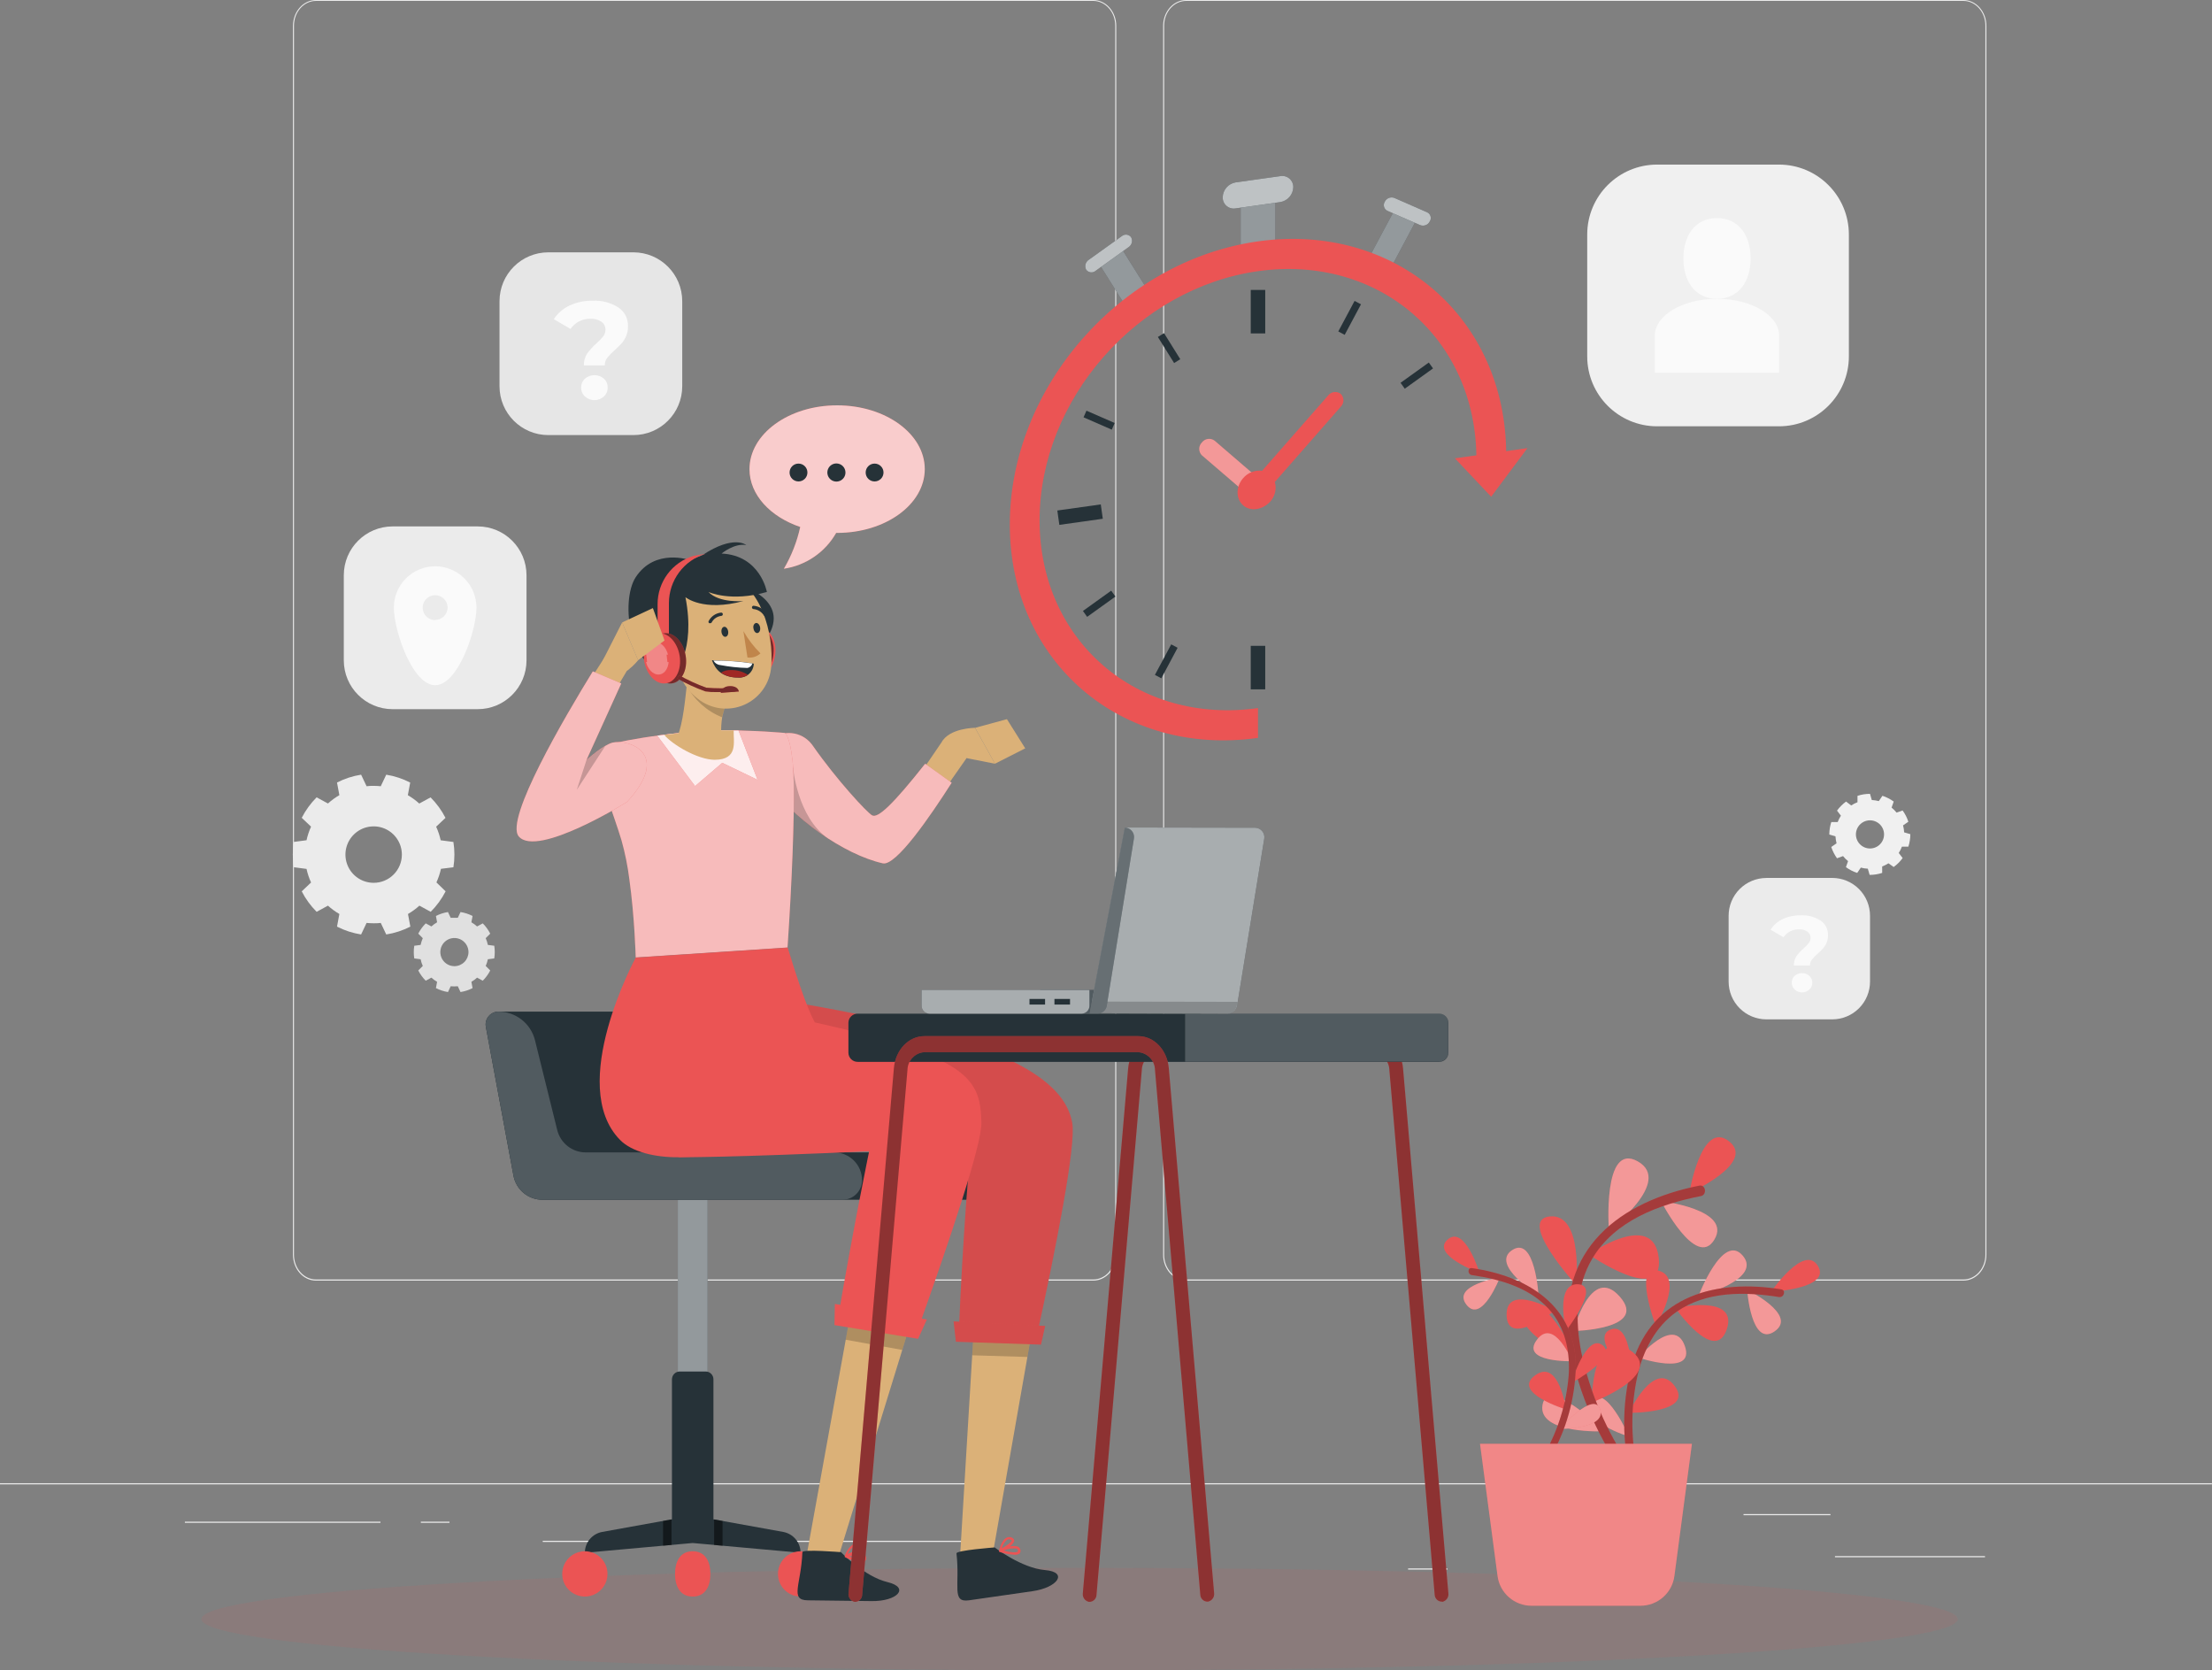 <svg width="755" height="570" viewBox="0 0 755 570" fill="none" xmlns="http://www.w3.org/2000/svg">
<rect x="0" y="0" width="755" height="570" fill="#808080" stroke="none"/>
<path d="M677.515 531.013H626.313V531.399H677.515V531.013Z" fill="#EBEBEB"/>
<path d="M494.043 535.216H480.608V535.602H494.043V535.216Z" fill="#EBEBEB"/>
<path d="M624.767 516.666H595.101V517.052H624.767V516.666Z" fill="#EBEBEB"/>
<path d="M129.869 519.262H63.1V519.648H129.869V519.262Z" fill="#EBEBEB"/>
<path d="M153.429 519.262H143.643V519.648H153.429V519.262Z" fill="#EBEBEB"/>
<path d="M330.067 525.786H185.245V526.173H330.067V525.786Z" fill="#EBEBEB"/>
<path d="M373.155 437H107.845C105.765 437 103.769 436.07 102.298 434.416C100.827 432.761 100 430.517 100 428.177V8.746C100.018 6.419 100.853 4.195 102.322 2.557C103.791 0.919 105.776 -8.92017e-05 107.845 6.49404e-09H373.155C374.185 6.49405e-09 375.205 0.228 376.157 0.672C377.109 1.115 377.974 1.765 378.702 2.584C379.431 3.404 380.009 4.376 380.403 5.447C380.797 6.517 381 7.665 381 8.823V428.177C381 429.335 380.797 430.483 380.403 431.553C380.009 432.624 379.431 433.596 378.702 434.416C377.974 435.235 377.109 435.885 376.157 436.328C375.205 436.772 374.185 437 373.155 437ZM107.845 0.309C105.857 0.313 103.951 1.203 102.545 2.785C101.139 4.366 100.347 6.51 100.343 8.746V428.177C100.347 430.413 101.139 432.557 102.545 434.138C103.951 435.719 105.857 436.61 107.845 436.614H373.155C375.143 436.61 377.049 435.719 378.455 434.138C379.861 432.557 380.653 430.413 380.656 428.177V8.746C380.653 6.51 379.861 4.366 378.455 2.785C377.049 1.203 375.143 0.313 373.155 0.309H107.845Z" fill="#EBEBEB"/>
<path d="M670.155 437H404.845C402.765 437 400.769 436.07 399.298 434.416C397.827 432.761 397 430.517 397 428.177V8.746C397.018 6.419 397.853 4.195 399.322 2.557C400.791 0.919 402.776 -8.92017e-05 404.845 6.49404e-09H670.155C672.235 6.49406e-09 674.231 0.93 675.702 2.584C677.173 4.239 678 6.483 678 8.823V428.177C678 430.517 677.173 432.761 675.702 434.416C674.231 436.07 672.235 437 670.155 437ZM404.845 0.309C402.857 0.313 400.951 1.203 399.545 2.785C398.139 4.366 397.347 6.51 397.344 8.746V428.177C397.347 430.413 398.139 432.557 399.545 434.138C400.951 435.719 402.857 436.61 404.845 436.614H670.155C672.143 436.61 674.049 435.719 675.455 434.138C676.861 432.557 677.653 430.413 677.656 428.177V8.746C677.653 6.51 676.861 4.366 675.455 2.785C674.049 1.203 672.143 0.313 670.155 0.309H404.845Z" fill="#EBEBEB"/>
<path d="M754.965 506.139H-18V506.525H754.965V506.139Z" fill="#EBEBEB"/>
<path d="M607.19 56.164H565.62C552.437 56.164 541.75 66.851 541.75 80.033V121.603C541.75 134.786 552.437 145.472 565.62 145.472H607.19C620.372 145.472 631.059 134.786 631.059 121.603V80.033C631.059 66.851 620.372 56.164 607.19 56.164Z" fill="#F0F0F0"/>
<path d="M597.512 88.196C597.512 95.802 593.648 101.955 586.042 101.955C578.436 101.955 574.571 95.771 574.571 88.196C574.571 80.621 578.436 74.422 586.042 74.422C593.648 74.422 597.512 80.59 597.512 88.196Z" fill="#FAFAFA"/>
<path d="M586.041 127.202H607.267V114.587C607.267 107.615 597.759 101.957 586.041 101.957C574.323 101.957 564.815 107.615 564.815 114.587V127.202H586.041Z" fill="#FAFAFA"/>
<path d="M216.193 86.108H187.161C177.957 86.108 170.496 93.57 170.496 102.774V131.806C170.496 141.01 177.957 148.471 187.161 148.471H216.193C225.397 148.471 232.858 141.01 232.858 131.806V102.774C232.858 93.57 225.397 86.108 216.193 86.108Z" fill="#E6E6E6"/>
<path d="M200.409 120.658C201.346 119.357 202.43 118.169 203.64 117.118C204.466 116.388 205.231 115.592 205.928 114.737C206.405 114.105 206.66 113.334 206.655 112.542C206.672 112.001 206.553 111.465 206.31 110.982C206.067 110.499 205.707 110.084 205.263 109.775C204.169 109.057 202.875 108.706 201.569 108.77C200.199 108.738 198.843 109.051 197.626 109.682C196.474 110.303 195.479 111.181 194.72 112.248L189.016 108.909C190.343 106.905 192.193 105.301 194.365 104.271C196.87 103.109 199.611 102.543 202.372 102.617C205.441 102.472 208.48 103.277 211.076 104.921C212.117 105.622 212.963 106.575 213.536 107.691C214.109 108.808 214.39 110.051 214.353 111.305C214.379 112.472 214.158 113.631 213.704 114.706C213.329 115.611 212.806 116.446 212.158 117.18C211.54 117.86 210.751 118.633 209.777 119.514C208.845 120.307 207.991 121.187 207.227 122.142C206.678 122.883 206.394 123.787 206.423 124.709H199.296C199.239 123.276 199.628 121.861 200.409 120.658ZM199.652 135.298C199.227 134.905 198.891 134.426 198.667 133.893C198.443 133.36 198.336 132.785 198.353 132.206C198.341 131.646 198.449 131.09 198.67 130.575C198.892 130.06 199.221 129.599 199.636 129.223C200.542 128.445 201.696 128.017 202.89 128.017C204.084 128.017 205.239 128.445 206.145 129.223C206.557 129.6 206.883 130.062 207.102 130.577C207.321 131.092 207.426 131.647 207.412 132.206C207.429 132.785 207.322 133.36 207.098 133.893C206.874 134.426 206.538 134.905 206.114 135.298C205.231 136.104 204.078 136.551 202.883 136.551C201.687 136.551 200.535 136.104 199.652 135.298Z" fill="#FAFAFA"/>
<path d="M602.907 299.585H625.369C628.793 299.585 632.076 300.945 634.497 303.366C636.918 305.787 638.278 309.07 638.278 312.494V334.956C638.278 338.375 636.919 341.655 634.501 344.073C632.083 346.491 628.804 347.849 625.385 347.849H602.907C599.487 347.849 596.208 346.491 593.79 344.073C591.372 341.655 590.014 338.375 590.014 334.956V312.494C590.014 309.074 591.372 305.795 593.79 303.377C596.208 300.959 599.487 299.6 602.907 299.6V299.585Z" fill="#EBEBEB"/>
<path d="M613.142 326.331C613.868 325.326 614.709 324.408 615.646 323.595C616.29 323.027 616.884 322.407 617.424 321.74C617.793 321.256 617.989 320.663 617.981 320.055C617.997 319.636 617.906 319.221 617.717 318.848C617.527 318.474 617.246 318.155 616.898 317.921C616.055 317.358 615.052 317.081 614.039 317.133C613.002 317.102 611.975 317.333 611.051 317.803C610.128 318.273 609.337 318.967 608.751 319.823L604.33 317.241C605.352 315.677 606.785 314.425 608.473 313.624C610.409 312.728 612.525 312.289 614.657 312.341C617.035 312.225 619.391 312.852 621.397 314.134C622.206 314.678 622.863 315.419 623.306 316.287C623.75 317.156 623.965 318.122 623.932 319.096C623.95 319.997 623.782 320.892 623.438 321.724C623.147 322.427 622.739 323.075 622.232 323.641C621.653 324.278 621.039 324.882 620.392 325.45C619.676 326.067 619.014 326.745 618.414 327.475C617.999 328.056 617.782 328.756 617.795 329.47H612.292C612.244 328.361 612.541 327.264 613.142 326.331ZM612.554 337.663C612.232 337.364 611.977 337 611.806 336.595C611.636 336.19 611.553 335.753 611.565 335.313C611.556 334.88 611.638 334.45 611.806 334.05C611.973 333.651 612.223 333.291 612.539 332.994C613.241 332.394 614.135 332.065 615.059 332.065C615.983 332.065 616.876 332.394 617.579 332.994C617.897 333.29 618.15 333.649 618.32 334.048C618.491 334.448 618.575 334.879 618.568 335.313C618.578 335.754 618.493 336.191 618.32 336.597C618.147 337.002 617.889 337.366 617.563 337.663C617.233 337.985 616.841 338.238 616.41 338.405C615.98 338.573 615.52 338.651 615.059 338.637C614.598 338.648 614.139 338.567 613.709 338.4C613.279 338.233 612.887 337.983 612.554 337.663Z" fill="#FAFAFA"/>
<path d="M163.044 179.636H134.011C124.807 179.636 117.346 187.097 117.346 196.301V225.333C117.346 234.537 124.807 241.999 134.011 241.999H163.044C172.248 241.999 179.709 234.537 179.709 225.333V196.301C179.709 187.097 172.248 179.636 163.044 179.636Z" fill="#EBEBEB"/>
<path d="M148.529 193.242C146.676 193.242 144.841 193.607 143.13 194.317C141.418 195.026 139.863 196.066 138.554 197.377C137.244 198.688 136.206 200.244 135.498 201.956C134.791 203.669 134.428 205.504 134.43 207.357C134.43 215.086 140.737 233.823 148.529 233.823C156.32 233.823 162.627 215.133 162.627 207.357C162.629 205.504 162.266 203.669 161.559 201.956C160.851 200.244 159.813 198.688 158.503 197.377C157.194 196.066 155.639 195.026 153.928 194.317C152.216 193.607 150.381 193.242 148.529 193.242ZM148.529 211.608C147.688 211.608 146.866 211.358 146.167 210.891C145.468 210.424 144.923 209.76 144.601 208.983C144.279 208.207 144.195 207.352 144.359 206.527C144.523 205.702 144.928 204.945 145.522 204.35C146.117 203.756 146.875 203.351 147.699 203.187C148.524 203.023 149.379 203.107 150.155 203.429C150.932 203.751 151.596 204.296 152.063 204.995C152.531 205.694 152.78 206.516 152.78 207.357C152.764 208.473 152.309 209.539 151.513 210.323C150.718 211.107 149.645 211.546 148.529 211.546V211.608Z" fill="#FAFAFA"/>
<path d="M154.759 295.952C155.212 293.09 155.212 290.173 154.759 287.311L150.415 286.739C150.064 285.142 149.546 283.588 148.869 282.101L152.053 279.086C150.729 276.508 149.013 274.151 146.967 272.099L143.102 274.201C141.908 273.118 140.602 272.165 139.207 271.357L140.01 267.043C137.443 265.722 134.683 264.815 131.832 264.354L129.962 268.296C129.173 268.218 128.416 268.172 127.55 268.172C126.684 268.172 125.912 268.172 125.123 268.296L123.253 264.354C120.387 264.805 117.611 265.708 115.028 267.028L115.832 271.341C114.437 272.149 113.131 273.103 111.936 274.186L108.071 272.083C106.025 274.136 104.309 276.493 102.985 279.071L106.17 282.085C105.493 283.572 104.975 285.127 104.624 286.723L100.295 287.295C99.821 290.156 99.821 293.076 100.295 295.937L104.624 296.509C104.975 298.105 105.493 299.66 106.17 301.147L102.985 304.161C104.306 306.741 106.023 309.099 108.071 311.149L111.936 309.046C113.131 310.129 114.437 311.083 115.832 311.891L115.028 316.204C117.611 317.524 120.387 318.427 123.253 318.878L125.123 314.936C125.912 315.014 126.669 315.06 127.55 315.06C128.431 315.06 129.096 315.06 129.962 314.936L131.832 318.878C134.698 318.427 137.474 317.524 140.057 316.204L139.253 311.891C140.648 311.083 141.954 310.129 143.149 309.046L147.013 311.149C149.06 309.096 150.775 306.739 152.1 304.161L148.961 301.116C149.637 299.628 150.155 298.073 150.507 296.478L154.759 295.952ZM127.55 301.255C125.644 301.258 123.78 300.695 122.194 299.638C120.607 298.581 119.371 297.077 118.64 295.317C117.909 293.556 117.717 291.618 118.088 289.749C118.459 287.879 119.377 286.161 120.725 284.813C122.072 283.466 123.79 282.548 125.66 282.177C127.529 281.806 129.467 281.998 131.228 282.729C132.988 283.46 134.492 284.696 135.549 286.283C136.606 287.869 137.169 289.733 137.166 291.639C137.162 294.188 136.147 296.632 134.345 298.434C132.543 300.236 130.099 301.251 127.55 301.255Z" fill="#EBEBEB"/>
<path d="M168.701 327.056C168.812 326.34 168.869 325.616 168.871 324.892C168.87 324.167 168.813 323.443 168.701 322.727L166.521 322.449C166.356 321.657 166.107 320.885 165.779 320.146L167.325 318.6C166.664 317.304 165.803 316.12 164.775 315.09L162.842 316.142C162.242 315.604 161.589 315.127 160.894 314.719L161.296 312.571C160.006 311.907 158.617 311.453 157.184 311.226L156.256 313.204C155.855 313.204 155.453 313.204 155.051 313.204C154.649 313.204 154.231 313.204 153.829 313.204L152.902 311.226C151.468 311.453 150.08 311.907 148.79 312.571L149.192 314.719C148.497 315.127 147.844 315.604 147.244 316.142L145.311 315.09C144.283 316.12 143.422 317.304 142.761 318.6L144.306 320.146C143.978 320.885 143.73 321.657 143.564 322.449L141.4 322.727C141.28 323.442 141.223 324.167 141.23 324.892C141.225 325.617 141.281 326.341 141.4 327.056L143.564 327.334C143.73 328.121 143.979 328.888 144.306 329.622L142.761 331.168C143.423 332.459 144.284 333.637 145.311 334.662L147.244 333.611C147.836 334.158 148.49 334.635 149.192 335.033L148.79 337.182C150.08 337.846 151.468 338.3 152.902 338.527L153.829 336.548C154.636 336.63 155.45 336.63 156.256 336.548L157.184 338.527C158.617 338.3 160.006 337.846 161.296 337.182L160.894 335.033C161.596 334.635 162.25 334.158 162.842 333.611L164.775 334.662C165.802 333.637 166.662 332.459 167.325 331.168L165.779 329.622C166.107 328.888 166.356 328.121 166.521 327.334L168.701 327.056ZM155.097 329.699C154.146 329.699 153.217 329.417 152.426 328.889C151.635 328.361 151.019 327.61 150.655 326.732C150.291 325.853 150.196 324.886 150.382 323.954C150.567 323.021 151.025 322.164 151.697 321.492C152.37 320.82 153.226 320.362 154.159 320.176C155.092 319.991 156.058 320.086 156.937 320.45C157.815 320.814 158.566 321.43 159.095 322.221C159.623 323.011 159.905 323.941 159.905 324.892C159.901 326.158 159.399 327.371 158.509 328.271C157.618 329.17 156.409 329.683 155.143 329.699H155.097Z" fill="#E0E0E0"/>
<path d="M646.349 295.861C646.932 295.431 647.485 294.961 648.003 294.455C648.514 293.94 648.984 293.387 649.409 292.8L648.08 291.069C648.519 290.395 648.882 289.674 649.162 288.92H651.357C651.807 287.543 652.037 286.103 652.038 284.653L649.92 284.035C649.888 283.23 649.764 282.431 649.549 281.654L651.357 280.418C650.92 279.035 650.256 277.734 649.394 276.568L647.338 277.295C647.086 276.982 646.818 276.682 646.534 276.398C646.24 276.104 645.947 275.842 645.637 275.579L646.364 273.523C645.189 272.675 643.891 272.013 642.515 271.559L641.278 273.368C640.493 273.168 639.69 273.044 638.882 272.997L638.263 270.895C636.814 270.89 635.373 271.12 633.997 271.575V273.755C633.244 274.046 632.524 274.413 631.848 274.852L630.101 273.523C628.917 274.388 627.874 275.431 627.009 276.615L628.338 278.346C627.903 279.03 627.535 279.755 627.241 280.51H625.061C624.614 281.888 624.384 283.328 624.381 284.777L626.483 285.395C626.529 286.199 626.653 286.997 626.854 287.776L625.046 289.028C625.499 290.404 626.161 291.703 627.009 292.878L629.065 292.136C629.328 292.445 629.591 292.754 629.884 293.048C630.178 293.342 630.472 293.604 630.781 293.852L630.054 295.908C631.22 296.77 632.521 297.434 633.904 297.871L635.141 296.062C635.917 296.277 636.716 296.402 637.521 296.433L638.14 298.551C639.594 298.55 641.039 298.32 642.422 297.871V295.676C643.174 295.39 643.894 295.028 644.571 294.594L646.349 295.861ZM634.862 288.132C634.19 287.459 633.733 286.603 633.548 285.67C633.362 284.737 633.458 283.771 633.822 282.893C634.186 282.014 634.802 281.264 635.593 280.736C636.383 280.207 637.313 279.926 638.263 279.926C639.214 279.926 640.143 280.207 640.934 280.736C641.725 281.264 642.341 282.014 642.705 282.893C643.069 283.771 643.164 284.737 642.979 285.67C642.794 286.603 642.336 287.459 641.664 288.132C641.218 288.579 640.687 288.934 640.103 289.176C639.519 289.418 638.892 289.541 638.26 289.54C637.628 289.539 637.002 289.412 636.419 289.168C635.836 288.923 635.307 288.566 634.862 288.116V288.132Z" fill="#F0F0F0"/>
<path d="M368.483 570C534.025 570 668.223 562.165 668.223 552.5C668.223 542.835 534.025 535 368.483 535C202.941 535 68.742 542.835 68.742 552.5C68.742 562.165 202.941 570 368.483 570Z" fill="#EB5454" fill-opacity="0.1"/>
<path d="M423.456 90.837V66.752L435.298 65.082V89.168L423.456 90.837Z" fill="#263238"/>
<path d="M384.083 104.251L375.209 90.122L382.769 84.711L391.627 98.825L384.083 104.251Z" fill="#263238"/>
<path d="M467.115 88.208L475.988 71.605L483.533 74.897L474.674 91.516L467.115 88.208Z" fill="#263238"/>
<g opacity="0.5">
<path d="M423.458 90.838V66.753L435.299 65.083V89.169L423.458 90.838Z" fill="white"/>
<path d="M384.083 104.258L375.209 90.129L382.769 84.718L391.627 98.832L384.083 104.258Z" fill="white"/>
<path d="M467.114 88.209L475.988 71.606L483.532 74.898L474.674 91.517L467.114 88.209Z" fill="white"/>
</g>
<path d="M436.983 68.96L421.771 71.109C421.219 71.21 420.651 71.187 420.109 71.041C419.567 70.894 419.064 70.628 418.639 70.262C418.213 69.895 417.875 69.438 417.649 68.924C417.423 68.41 417.316 67.851 417.335 67.29C417.37 66.063 417.832 64.886 418.642 63.963C419.452 63.04 420.559 62.429 421.771 62.235L436.983 60.101C437.534 60 438.101 60.023 438.642 60.168C439.183 60.314 439.684 60.579 440.11 60.943C440.535 61.308 440.874 61.763 441.1 62.276C441.327 62.788 441.436 63.344 441.42 63.904C441.382 65.131 440.919 66.306 440.109 67.228C439.3 68.151 438.195 68.763 436.983 68.96Z" fill="#263238"/>
<path d="M385.226 84.328L373.956 92.429C373.722 92.625 373.45 92.77 373.157 92.857C372.864 92.943 372.557 92.968 372.254 92.93C371.951 92.893 371.659 92.793 371.396 92.638C371.133 92.482 370.905 92.274 370.725 92.027C370.428 91.46 370.352 90.803 370.512 90.183C370.672 89.563 371.057 89.025 371.591 88.672L382.877 80.587C383.109 80.389 383.379 80.242 383.671 80.155C383.963 80.067 384.27 80.042 384.573 80.079C384.875 80.117 385.167 80.218 385.428 80.374C385.69 80.531 385.916 80.74 386.092 80.989C386.388 81.554 386.464 82.209 386.304 82.826C386.144 83.443 385.76 83.979 385.226 84.328Z" fill="#263238"/>
<path d="M484.8 76.846L473.515 71.93C473.245 71.793 473.008 71.602 472.816 71.368C472.625 71.135 472.484 70.865 472.403 70.574C472.321 70.283 472.301 69.979 472.343 69.68C472.386 69.381 472.49 69.094 472.649 68.838C472.931 68.259 473.417 67.805 474.013 67.563C474.609 67.32 475.274 67.306 475.88 67.524L487.15 72.455C487.422 72.588 487.663 72.778 487.858 73.01C488.052 73.243 488.194 73.515 488.276 73.807C488.358 74.099 488.377 74.405 488.332 74.705C488.287 75.005 488.179 75.292 488.015 75.547C487.734 76.122 487.25 76.572 486.656 76.812C486.063 77.051 485.402 77.063 484.8 76.846Z" fill="#263238"/>
<path opacity="0.7" d="M436.983 68.96L421.771 71.109C421.219 71.21 420.651 71.187 420.109 71.041C419.567 70.894 419.064 70.628 418.639 70.262C418.213 69.895 417.875 69.438 417.649 68.924C417.423 68.41 417.316 67.851 417.335 67.29C417.37 66.063 417.832 64.886 418.642 63.963C419.452 63.04 420.559 62.429 421.771 62.235L436.983 60.101C437.534 60 438.101 60.023 438.642 60.168C439.183 60.314 439.684 60.579 440.11 60.943C440.535 61.308 440.874 61.763 441.1 62.276C441.327 62.788 441.436 63.344 441.42 63.904C441.382 65.131 440.919 66.306 440.109 67.228C439.3 68.151 438.195 68.763 436.983 68.96Z" fill="white"/>
<path opacity="0.7" d="M385.226 84.328L373.956 92.429C373.722 92.625 373.45 92.77 373.157 92.857C372.864 92.943 372.557 92.968 372.254 92.93C371.951 92.893 371.659 92.793 371.396 92.638C371.133 92.482 370.905 92.274 370.725 92.027C370.428 91.46 370.352 90.803 370.512 90.183C370.672 89.563 371.057 89.025 371.591 88.672L382.877 80.587C383.109 80.389 383.379 80.242 383.671 80.155C383.963 80.067 384.27 80.042 384.573 80.079C384.875 80.117 385.167 80.218 385.428 80.374C385.69 80.531 385.916 80.74 386.092 80.989C386.388 81.554 386.464 82.209 386.304 82.826C386.144 83.443 385.76 83.979 385.226 84.328Z" fill="white"/>
<path opacity="0.7" d="M484.8 76.846L473.515 71.93C473.245 71.793 473.008 71.602 472.816 71.368C472.625 71.135 472.484 70.865 472.403 70.574C472.321 70.283 472.301 69.979 472.343 69.68C472.386 69.381 472.49 69.094 472.649 68.838C472.931 68.259 473.417 67.805 474.013 67.563C474.609 67.32 475.274 67.306 475.88 67.524L487.15 72.455C487.422 72.588 487.663 72.778 487.858 73.01C488.052 73.243 488.194 73.515 488.276 73.807C488.358 74.099 488.377 74.405 488.332 74.705C488.287 75.005 488.179 75.292 488.015 75.547C487.734 76.122 487.25 76.572 486.656 76.812C486.063 77.051 485.402 77.063 484.8 76.846Z" fill="white"/>
<path d="M429.378 241.625C388.21 247.407 354.833 218.73 354.833 177.562C354.833 136.394 388.21 98.318 429.378 92.536C470.546 86.754 503.922 115.431 503.922 156.599L514.095 155.177C514.095 108.382 476.157 75.793 429.378 82.364C382.598 88.934 344.661 132.204 344.661 178.984C344.661 225.764 382.582 258.368 429.378 251.798V241.625Z" fill="#EB5454"/>
<path d="M399.759 219.885L394.196 230.304L396.378 231.469L401.941 221.05L399.759 219.885Z" fill="#263238"/>
<path d="M462.35 102.678L456.787 113.097L458.969 114.262L464.532 103.843L462.35 102.678Z" fill="#263238"/>
<path d="M370.829 140.139L369.839 142.406L379.473 146.613L380.463 144.346L370.829 140.139Z" fill="#263238"/>
<path d="M397.305 113.681L395.203 114.992L400.75 123.888L402.852 122.577L397.305 113.681Z" fill="#263238"/>
<path d="M379.273 201.563L369.626 208.484L371.068 210.494L380.715 203.573L379.273 201.563Z" fill="#263238"/>
<path d="M487.681 123.709L478.034 130.631L479.476 132.641L489.123 125.719L487.681 123.709Z" fill="#263238"/>
<path d="M375.72 172.123L360.885 174.208L361.574 179.107L376.408 177.022L375.72 172.123Z" fill="#263238"/>
<path d="M431.851 98.936H426.904V113.777H431.851V98.936Z" fill="#263238"/>
<path d="M431.851 220.387H426.904V235.228H431.851V220.387Z" fill="#263238"/>
<path d="M410.222 151.005C409.646 151.584 409.323 152.368 409.323 153.184C409.323 154.001 409.646 154.785 410.222 155.364L426.826 169.618L431.17 164.655L414.582 150.386C414.256 150.138 413.884 149.957 413.488 149.853C413.091 149.75 412.678 149.726 412.273 149.784C411.867 149.841 411.477 149.979 411.125 150.188C410.773 150.398 410.466 150.675 410.222 151.005Z" fill="#EB5454"/>
<path opacity="0.4" d="M410.222 151.005C409.646 151.584 409.323 152.368 409.323 153.184C409.323 154.001 409.646 154.785 410.222 155.364L426.826 169.618L431.17 164.655L414.582 150.386C414.256 150.138 413.884 149.957 413.488 149.853C413.091 149.75 412.678 149.726 412.273 149.784C411.867 149.841 411.477 149.979 411.125 150.188C410.773 150.398 410.466 150.675 410.222 151.005Z" fill="white"/>
<path d="M521.345 152.922L508.962 169.51L496.595 156.4L521.345 152.922Z" fill="#EB5454"/>
<path d="M457.621 134.398C457.295 134.15 456.923 133.968 456.527 133.865C456.13 133.761 455.717 133.738 455.311 133.795C454.906 133.853 454.516 133.99 454.164 134.2C453.812 134.41 453.505 134.687 453.261 135.016L430.783 160.648C429.579 160.496 428.356 160.647 427.225 161.087C426.094 161.527 425.091 162.242 424.306 163.168C421.77 166.074 421.77 170.202 424.306 172.443C426.841 174.685 430.984 173.989 433.581 171.145C434.382 170.253 434.944 169.172 435.214 168.005C435.485 166.837 435.455 165.619 435.127 164.466L457.605 138.819C457.901 138.532 458.136 138.189 458.297 137.81C458.458 137.431 458.542 137.024 458.543 136.612C458.545 136.2 458.464 135.792 458.305 135.412C458.147 135.032 457.914 134.687 457.621 134.398Z" fill="#EB5454"/>
<path d="M285.729 138.316C269.203 138.316 255.815 148.071 255.815 160.099C255.815 168.833 262.911 176.362 273.129 179.825C272.034 184.841 270.15 189.652 267.549 194.078C271.257 193.526 274.791 192.139 277.885 190.02C280.978 187.902 283.549 185.108 285.404 181.85H285.729C302.255 181.85 315.642 172.11 315.642 160.083C315.642 148.056 302.255 138.316 285.729 138.316Z" fill="#EB5454"/>
<path opacity="0.7" d="M285.729 138.316C269.203 138.316 255.815 148.071 255.815 160.099C255.815 168.833 262.911 176.362 273.129 179.825C272.034 184.841 270.15 189.652 267.549 194.078C271.257 193.526 274.791 192.139 277.885 190.02C280.978 187.902 283.549 185.108 285.404 181.85H285.729C302.255 181.85 315.642 172.11 315.642 160.083C315.642 148.056 302.255 138.316 285.729 138.316Z" fill="white"/>
<path d="M272.543 164.287C274.225 164.287 275.588 162.924 275.588 161.242C275.588 159.56 274.225 158.196 272.543 158.196C270.861 158.196 269.497 159.56 269.497 161.242C269.497 162.924 270.861 164.287 272.543 164.287Z" fill="#263238"/>
<path d="M288.574 161.24C288.574 161.852 288.393 162.45 288.053 162.958C287.713 163.467 287.23 163.863 286.665 164.097C286.1 164.331 285.479 164.392 284.879 164.273C284.279 164.153 283.728 163.859 283.296 163.427C282.863 162.994 282.569 162.443 282.45 161.843C282.33 161.244 282.391 160.622 282.625 160.057C282.859 159.492 283.256 159.009 283.764 158.669C284.273 158.33 284.87 158.148 285.482 158.148C286.302 158.148 287.088 158.474 287.668 159.054C288.248 159.634 288.574 160.42 288.574 161.24Z" fill="#263238"/>
<path d="M298.514 164.287C300.196 164.287 301.56 162.924 301.56 161.242C301.56 159.56 300.196 158.196 298.514 158.196C296.832 158.196 295.469 159.56 295.469 161.242C295.469 162.924 296.832 164.287 298.514 164.287Z" fill="#263238"/>
<path d="M557.084 471.584C557.084 471.584 557.285 450.946 549.771 453.667C542.258 456.388 557.084 471.584 557.084 471.584Z" fill="#EB5454"/>
<path d="M565.156 452.479C565.156 452.479 575.112 435.968 566.114 433.603C557.117 431.238 565.156 452.479 565.156 452.479Z" fill="#EB5454"/>
<path d="M604.499 440.818C604.499 440.818 625.168 439.752 620.499 432.006C615.83 424.261 604.499 440.818 604.499 440.818Z" fill="#EB5454"/>
<path d="M571.801 446.31C571.801 446.31 593.444 441.425 589.394 453.576C585.344 465.727 571.801 446.31 571.801 446.31Z" fill="#EB5454"/>
<path d="M556.081 490.244C556.081 490.244 547.81 471.507 543.173 478.17C538.535 484.833 556.081 490.244 556.081 490.244Z" fill="#EB5454"/>
<path d="M579.671 442.412C579.671 442.412 601.716 436.631 594.852 428.499C587.988 420.367 579.671 442.412 579.671 442.412Z" fill="#EB5454"/>
<path d="M596.337 440.138C596.337 440.138 613.775 448.702 605.736 454.298C597.697 459.895 596.337 440.138 596.337 440.138Z" fill="#EB5454"/>
<path d="M559.265 463.285C559.265 463.285 571.339 448.753 575.065 459.312C578.79 469.87 559.265 463.285 559.265 463.285Z" fill="#EB5454"/>
<g opacity="0.4">
<path d="M556.079 490.245C556.079 490.245 547.808 471.508 543.171 478.171C538.533 484.834 556.079 490.245 556.079 490.245Z" fill="white"/>
<path d="M579.669 442.413C579.669 442.413 601.714 436.632 594.85 428.5C587.987 420.368 579.669 442.413 579.669 442.413Z" fill="white"/>
<path d="M596.335 440.138C596.335 440.138 613.774 448.702 605.735 454.298C597.696 459.895 596.335 440.138 596.335 440.138Z" fill="white"/>
<path d="M559.264 463.286C559.264 463.286 571.338 448.754 575.064 459.312C578.789 469.871 559.264 463.286 559.264 463.286Z" fill="white"/>
</g>
<path d="M555.957 482.14C555.957 482.14 564.614 463.589 571.586 472.942C578.558 482.295 555.957 482.14 555.957 482.14Z" fill="#EB5454"/>
<path d="M556.096 501.653C553.472 489.564 553.849 477.017 557.194 465.107C564.274 441.918 585.994 436.461 607.946 439.97C609.693 440.249 608.92 442.877 607.189 442.598C595.533 440.743 582.454 440.558 572.297 447.607C565.031 452.693 560.919 460.779 558.94 469.25C556.62 479.696 556.562 490.518 558.77 500.988C559.126 502.72 556.467 503.4 556.096 501.668V501.653Z" fill="#EB5454"/>
<g opacity="0.3">
<path d="M556.095 501.652C553.472 489.563 553.849 477.016 557.193 465.106C564.273 441.917 585.994 436.46 607.946 439.969C609.693 440.248 608.92 442.876 607.188 442.597C595.532 440.742 582.454 440.557 572.297 447.606C565.031 452.692 560.919 460.778 558.94 469.249C556.619 479.695 556.561 490.517 558.77 500.987C559.125 502.719 556.466 503.399 556.095 501.668V501.652Z" fill="black"/>
</g>
<path d="M538.89 465.322C538.89 465.322 528.068 440.092 521.05 446.678C514.031 453.263 538.89 465.322 538.89 465.322Z" fill="#EB5454"/>
<path d="M537.961 438.486C537.961 438.486 540.527 414.045 529.025 415.096C517.524 416.148 537.961 438.486 537.961 438.486Z" fill="#EB5454"/>
<path d="M576.595 407.134C576.595 407.134 599.552 396.823 590.122 389.433C580.691 382.044 576.595 407.134 576.595 407.134Z" fill="#EB5454"/>
<path d="M542.26 428.079C542.26 428.079 564.352 412.62 566.16 429.254C567.969 445.889 542.26 428.079 542.26 428.079Z" fill="#EB5454"/>
<path d="M547.702 488.423C547.702 488.423 528.239 469.284 526.492 479.394C524.745 489.505 547.702 488.423 547.702 488.423Z" fill="#EB5454"/>
<path d="M549.139 419.903C549.139 419.903 571.184 403.238 559.033 396.328C546.882 389.418 549.139 419.903 549.139 419.903Z" fill="#EB5454"/>
<path d="M566.932 409.872C566.932 409.872 591.342 412.701 585.143 423.012C578.944 433.324 566.932 409.872 566.932 409.872Z" fill="#EB5454"/>
<path d="M536.987 454.209C536.987 454.209 543.016 431.251 552.879 442.49C562.742 453.729 536.987 454.209 536.987 454.209Z" fill="#EB5454"/>
<g opacity="0.4">
<path d="M547.702 488.423C547.702 488.423 528.239 469.284 526.492 479.394C524.745 489.505 547.702 488.423 547.702 488.423Z" fill="white"/>
<path d="M549.139 419.903C549.139 419.903 571.184 403.238 559.033 396.328C546.882 389.418 549.139 419.903 549.139 419.903Z" fill="white"/>
<path d="M566.932 409.872C566.932 409.872 591.342 412.701 585.143 423.012C578.944 433.324 566.932 409.872 566.932 409.872Z" fill="white"/>
<path d="M536.989 454.208C536.989 454.208 543.018 431.251 552.881 442.489C562.744 453.728 536.989 454.208 536.989 454.208Z" fill="white"/>
</g>
<path d="M543.265 478.616C543.265 478.616 543.265 452.226 556.158 460.59C569.051 468.953 543.265 478.616 543.265 478.616Z" fill="#EB5454"/>
<path d="M553.761 502.302C544.702 489.053 537.714 472.929 535.612 457.346C531.376 426.056 553.174 409.901 580.057 404.583C582.191 404.166 582.701 407.675 580.598 408.139C566.329 410.952 551.226 416.471 543.496 429.457C537.915 438.81 537.513 450.451 539.755 461.613C542.737 475.459 548.399 488.588 556.42 500.261C556.55 500.438 556.644 500.638 556.696 500.851C556.749 501.064 556.759 501.285 556.726 501.502C556.693 501.718 556.617 501.927 556.504 502.114C556.39 502.302 556.241 502.465 556.064 502.595C555.888 502.725 555.687 502.819 555.474 502.871C555.262 502.924 555.04 502.934 554.824 502.901C554.607 502.868 554.399 502.793 554.211 502.679C554.023 502.566 553.86 502.416 553.73 502.24L553.761 502.302Z" fill="#EB5454"/>
<g opacity="0.3">
<path d="M553.761 502.302C544.702 489.053 537.714 472.929 535.612 457.346C531.376 426.056 553.174 409.901 580.057 404.583C582.191 404.166 582.701 407.675 580.598 408.139C566.329 410.952 551.226 416.471 543.496 429.457C537.915 438.81 537.513 450.451 539.755 461.613C542.737 475.459 548.399 488.588 556.42 500.261C556.55 500.438 556.644 500.638 556.696 500.851C556.749 501.064 556.759 501.285 556.726 501.502C556.693 501.718 556.617 501.927 556.504 502.114C556.39 502.302 556.241 502.465 556.064 502.595C555.888 502.725 555.687 502.819 555.474 502.871C555.262 502.924 555.04 502.934 554.824 502.901C554.607 502.868 554.399 502.793 554.211 502.679C554.023 502.566 553.86 502.416 553.73 502.24L553.761 502.302Z" fill="black"/>
</g>
<path d="M536.324 471.957C536.324 471.957 541.456 454.843 546.96 459.017C552.463 463.191 536.324 471.957 536.324 471.957Z" fill="#EB5454"/>
<path d="M534.531 454.084C534.531 454.084 530.558 437.867 538.596 438.238C546.635 438.609 534.531 454.084 534.531 454.084Z" fill="#EB5454"/>
<path d="M505.018 434.401C505.018 434.401 488.214 428.218 494.073 423.008C499.932 417.798 505.018 434.401 505.018 434.401Z" fill="#EB5454"/>
<path d="M530.634 447.264C530.634 447.264 513.969 437.664 514.232 448.81C514.495 459.956 530.634 447.264 530.634 447.264Z" fill="#EB5454"/>
<path d="M532.351 487.612C532.351 487.612 544.069 474.302 546.187 480.98C548.305 487.659 532.351 487.612 532.351 487.612Z" fill="#EB5454"/>
<path d="M525.129 442.023C525.129 442.023 508.402 431.573 516.163 426.564C523.923 421.555 525.129 442.023 525.129 442.023Z" fill="#EB5454"/>
<path d="M511.927 435.949C511.927 435.949 495.324 438.546 500.534 445.225C505.744 451.903 511.927 435.949 511.927 435.949Z" fill="#EB5454"/>
<path d="M536.632 464.516C536.632 464.516 530.449 449.396 524.59 457.172C518.731 464.948 536.632 464.516 536.632 464.516Z" fill="#EB5454"/>
<g opacity="0.4">
<path d="M532.349 487.613C532.349 487.613 544.067 474.303 546.185 480.981C548.303 487.66 532.349 487.613 532.349 487.613Z" fill="white"/>
<path d="M525.13 442.024C525.13 442.024 508.403 431.574 516.164 426.565C523.924 421.556 525.13 442.024 525.13 442.024Z" fill="white"/>
<path d="M511.927 435.95C511.927 435.95 495.324 438.547 500.533 445.226C505.743 451.904 511.927 435.95 511.927 435.95Z" fill="white"/>
<path d="M536.631 464.517C536.631 464.517 530.447 449.397 524.588 457.173C518.729 464.949 536.631 464.517 536.631 464.517Z" fill="white"/>
</g>
<path d="M534.5 480.955C534.5 480.955 532.134 463.378 523.956 469.33C515.778 475.282 534.5 480.955 534.5 480.955Z" fill="#EB5454"/>
<path d="M529.382 497.03C534.66 487.72 537.569 477.257 537.854 466.56C537.962 445.597 521.436 435.486 502.39 432.735C500.844 432.518 500.844 434.899 502.39 435.115C512.501 436.568 523.4 439.753 529.923 448.225C534.561 454.285 535.953 462.03 535.412 469.528C534.643 478.76 531.907 487.721 527.388 495.809C526.646 497.138 528.671 498.39 529.429 497.045L529.382 497.03Z" fill="#EB5454"/>
<g opacity="0.3">
<path d="M529.382 497.029C534.66 487.719 537.569 477.256 537.854 466.559C537.962 445.596 521.436 435.485 502.39 432.734C500.844 432.517 500.844 434.898 502.39 435.114C512.501 436.567 523.4 439.752 529.923 448.224C534.561 454.284 535.953 462.029 535.412 469.527C534.643 478.759 531.907 487.72 527.388 495.808C526.646 497.137 528.671 498.389 529.429 497.044L529.382 497.029Z" fill="black"/>
</g>
<path d="M577.491 492.684L571.509 537.809C571.134 540.615 569.754 543.19 567.624 545.055C565.495 546.92 562.76 547.949 559.93 547.951H522.719C519.888 547.949 517.154 546.92 515.024 545.055C512.895 543.19 511.514 540.615 511.14 537.809L505.157 492.684H577.491Z" fill="#EB5454"/>
<path opacity="0.3" d="M577.491 492.684L571.509 537.809C571.134 540.615 569.754 543.19 567.624 545.055C565.495 546.92 562.76 547.949 559.93 547.951H522.719C519.888 547.949 517.154 546.92 515.024 545.055C512.895 543.19 511.514 540.615 511.14 537.809L505.157 492.684H577.491Z" fill="white"/>
<path d="M241.516 406.004H231.359V472.757H241.516V406.004Z" fill="#263238"/>
<path opacity="0.5" d="M241.516 406.004H231.359V472.757H241.516V406.004Z" fill="white"/>
<path d="M267.303 522.753L243.511 518.455V470.686C243.513 470.334 243.445 469.986 243.312 469.66C243.178 469.335 242.981 469.039 242.732 468.791C242.484 468.542 242.188 468.345 241.862 468.211C241.537 468.078 241.188 468.01 240.837 468.012H232.04C231.688 468.01 231.338 468.077 231.012 468.211C230.686 468.344 230.389 468.541 230.139 468.79C229.889 469.038 229.691 469.334 229.555 469.659C229.42 469.985 229.35 470.334 229.35 470.686V518.455L205.574 522.753C203.905 523.051 202.394 523.927 201.305 525.227C200.217 526.527 199.621 528.169 199.622 529.864L236.431 526.541L273.255 529.864C273.253 528.17 272.656 526.529 271.568 525.23C270.48 523.93 268.971 523.054 267.303 522.753Z" fill="#263238"/>
<path d="M207.351 537.083C207.351 538.612 206.898 540.106 206.048 541.378C205.199 542.649 203.992 543.639 202.579 544.224C201.167 544.809 199.613 544.963 198.113 544.664C196.614 544.366 195.237 543.63 194.156 542.549C193.075 541.468 192.338 540.091 192.04 538.591C191.742 537.092 191.895 535.538 192.48 534.125C193.065 532.713 194.056 531.506 195.327 530.656C196.598 529.807 198.092 529.354 199.621 529.354C201.671 529.354 203.637 530.168 205.087 531.617C206.537 533.067 207.351 535.033 207.351 537.083Z" fill="#EB5454"/>
<path d="M280.985 537.083C280.985 538.612 280.531 540.106 279.682 541.378C278.833 542.649 277.625 543.639 276.213 544.224C274.801 544.809 273.246 544.963 271.747 544.664C270.248 544.366 268.87 543.63 267.789 542.549C266.708 541.468 265.972 540.091 265.674 538.591C265.376 537.092 265.529 535.538 266.114 534.125C266.699 532.713 267.69 531.506 268.961 530.656C270.232 529.807 271.726 529.354 273.255 529.354C274.27 529.354 275.275 529.553 276.213 529.942C277.151 530.33 278.003 530.9 278.721 531.617C279.438 532.335 280.008 533.187 280.396 534.125C280.785 535.063 280.985 536.068 280.985 537.083Z" fill="#EB5454"/>
<path d="M242.476 537.083C242.476 541.35 240.713 544.813 236.431 544.813C232.149 544.813 230.402 541.35 230.402 537.083C230.402 532.816 232.164 529.354 236.431 529.354C240.698 529.354 242.476 532.816 242.476 537.083Z" fill="#EB5454"/>
<g opacity="0.5">
<path d="M243.743 518.487V527.206L246.618 527.469V519.013L243.743 518.487Z" fill="black"/>
<path d="M226.32 518.997V527.454L229.196 527.206V518.487L226.32 518.997Z" fill="black"/>
</g>
<path d="M170.125 345.204C169.484 345.205 168.852 345.347 168.271 345.619C167.691 345.891 167.178 346.288 166.768 346.78C166.358 347.273 166.062 347.849 165.899 348.469C165.736 349.089 165.712 349.737 165.827 350.368L175.258 401.182C175.684 403.491 176.905 405.578 178.71 407.081C180.514 408.583 182.788 409.406 185.136 409.407H333.746C334.623 409.407 335.49 409.234 336.3 408.898C337.109 408.562 337.844 408.07 338.463 407.45C339.082 406.829 339.573 406.093 339.907 405.283C340.241 404.473 340.411 403.604 340.409 402.728C340.409 400.215 339.411 397.804 337.634 396.027C335.857 394.25 333.446 393.252 330.933 393.252H246.139C243.891 393.252 241.708 392.501 239.937 391.117C238.167 389.733 236.91 387.796 236.368 385.615L228.778 354.974C228.087 352.187 226.484 349.711 224.223 347.94C221.962 346.169 219.174 345.206 216.302 345.204H170.125Z" fill="#263238"/>
<path d="M190.191 385.615L182.601 354.974C181.91 352.187 180.307 349.711 178.046 347.94C175.785 346.169 172.997 345.206 170.125 345.204C169.484 345.205 168.852 345.347 168.271 345.619C167.691 345.891 167.178 346.288 166.768 346.78C166.358 347.273 166.062 347.849 165.899 348.469C165.736 349.089 165.712 349.737 165.827 350.368L175.258 401.182C175.684 403.491 176.905 405.578 178.71 407.081C180.514 408.583 182.788 409.406 185.136 409.407H287.554C288.432 409.409 289.301 409.237 290.112 408.902C290.923 408.567 291.66 408.076 292.281 407.455C292.901 406.835 293.393 406.098 293.728 405.286C294.063 404.475 294.234 403.606 294.232 402.728C294.228 400.216 293.229 397.808 291.452 396.032C289.676 394.255 287.268 393.256 284.756 393.252H199.977C197.726 393.259 195.538 392.51 193.764 391.125C191.99 389.74 190.732 387.8 190.191 385.615Z" fill="#263238"/>
<path opacity="0.2" d="M190.191 385.615L182.601 354.974C181.91 352.187 180.307 349.711 178.046 347.94C175.785 346.169 172.997 345.206 170.125 345.204C169.484 345.205 168.852 345.347 168.271 345.619C167.691 345.891 167.178 346.288 166.768 346.78C166.358 347.273 166.062 347.849 165.899 348.469C165.736 349.089 165.712 349.737 165.827 350.368L175.258 401.182C175.684 403.491 176.905 405.578 178.71 407.081C180.514 408.583 182.788 409.406 185.136 409.407H287.554C288.432 409.409 289.301 409.237 290.112 408.902C290.923 408.567 291.66 408.076 292.281 407.455C292.901 406.835 293.393 406.098 293.728 405.286C294.063 404.475 294.234 403.606 294.232 402.728C294.228 400.216 293.229 397.808 291.452 396.032C289.676 394.255 287.268 393.256 284.756 393.252H199.977C197.726 393.259 195.538 392.51 193.764 391.125C191.99 389.74 190.732 387.8 190.191 385.615Z" fill="white"/>
<path d="M252.973 199.81C252.973 199.81 269.885 204.849 261.985 217.356L254.642 206.658L252.973 199.81Z" fill="#263238"/>
<path d="M313.898 264.277L321.272 253.455L328.569 255.774L329.898 258.711L320.808 271.713L313.898 264.277Z" fill="#DBB178"/>
<path d="M324.826 267.104C317.436 278.699 305.78 295.611 301.328 294.606C288.249 291.685 270.27 279.302 261.041 265.697C259.648 263.645 259.076 261.144 259.44 258.69C259.804 256.237 261.076 254.009 263.004 252.449V252.356C264.01 251.535 265.169 250.92 266.413 250.546C267.658 250.173 268.963 250.049 270.256 250.181C271.548 250.313 272.802 250.699 273.945 251.316C275.088 251.933 276.098 252.77 276.918 253.778C277.088 253.979 277.242 254.196 277.397 254.412C285.575 266.146 295.948 277.276 297.648 278.219C299.643 279.363 304.822 274.463 315.782 260.611L324.826 267.104Z" fill="#EB5454"/>
<path opacity="0.6" d="M324.826 267.104C317.436 278.699 305.78 295.611 301.328 294.606C288.249 291.685 270.27 279.302 261.041 265.697C259.648 263.645 259.076 261.144 259.44 258.69C259.804 256.237 261.076 254.009 263.004 252.449V252.356C264.01 251.535 265.169 250.92 266.413 250.546C267.658 250.173 268.963 250.049 270.256 250.181C271.548 250.313 272.802 250.699 273.945 251.316C275.088 251.933 276.098 252.77 276.918 253.778C277.088 253.979 277.242 254.196 277.397 254.412C285.575 266.146 295.948 277.276 297.648 278.219C299.643 279.363 304.822 274.463 315.782 260.611L324.826 267.104Z" fill="white"/>
<path d="M324.997 257.749L339.606 260.609L332.804 248.365C332.804 248.365 323.961 248.365 321.271 253.451L324.997 257.749Z" fill="#DBB178"/>
<path opacity="0.2" d="M282.683 286.15C272.093 278.915 270.687 261.94 270.687 261.94L264.688 259.204L261.813 266.841C267.559 274.474 274.627 281.014 282.683 286.15Z" fill="black"/>
<path d="M349.933 255.369L343.687 245.413L332.819 248.366L339.606 260.61L349.933 255.369Z" fill="#DBB178"/>
<path d="M268.801 323.316L216.982 326.717C216.982 326.717 216.611 312.803 214.802 299.988C214.241 295.528 213.352 291.115 212.143 286.785C210.798 282.364 209.051 277.402 207.041 271.635C206.779 270.924 206.516 270.213 206.222 269.471C205.542 267.678 204.846 265.807 204.058 263.859V263.766C203.358 261.863 203.434 259.761 204.269 257.913C205.105 256.065 206.634 254.619 208.526 253.888C208.882 253.749 209.249 253.641 209.623 253.563C212.916 252.868 216.24 252.234 219.61 251.708L222.516 251.275C230.276 250.119 238.096 249.417 245.937 249.173C250.003 249.173 254.347 249.297 258.057 249.467L261.149 249.621C265.076 249.853 267.797 250.1 267.797 250.1C267.797 250.1 269.497 250.441 270.502 259.546C270.525 260.064 270.576 260.58 270.656 261.092C270.78 262.978 270.888 265.359 270.935 268.219C271.089 279.906 270.394 299.524 268.801 323.316Z" fill="#EB5454"/>
<path opacity="0.6" d="M268.801 323.316L216.982 326.717C216.982 326.717 216.611 312.803 214.802 299.988C214.241 295.528 213.352 291.115 212.143 286.785C210.798 282.364 209.051 277.402 207.041 271.635C206.779 270.924 206.516 270.213 206.222 269.471C205.542 267.678 204.846 265.807 204.058 263.859V263.766C203.358 261.863 203.434 259.761 204.269 257.913C205.105 256.065 206.634 254.619 208.526 253.888C208.882 253.749 209.249 253.641 209.623 253.563C212.916 252.868 216.24 252.234 219.61 251.708L222.516 251.275C230.276 250.119 238.096 249.417 245.937 249.173C250.003 249.173 254.347 249.297 258.057 249.467L261.149 249.621C265.076 249.853 267.797 250.1 267.797 250.1C267.797 250.1 269.497 250.441 270.502 259.546C270.525 260.064 270.576 260.58 270.656 261.092C270.78 262.978 270.888 265.359 270.935 268.219C271.089 279.906 270.394 299.524 268.801 323.316Z" fill="white"/>
<path d="M224.324 251.025L237.248 268.247L246.524 260.3L258.582 266.113L252.058 249.247C250.049 249.247 247.977 249.247 245.983 249.247C238.736 249.443 231.506 250.037 224.324 251.025Z" fill="#EB5454"/>
<path opacity="0.9" d="M224.324 251.025L237.248 268.247L246.524 260.3L258.582 266.113L252.058 249.247C250.049 249.247 247.977 249.247 245.983 249.247C238.736 249.443 231.506 250.037 224.324 251.025Z" fill="white"/>
<path d="M338.709 531.136H327.686L332.71 447.934H353.333L338.709 531.136Z" fill="#DBB178"/>
<path d="M326.464 530.085C326.341 529.033 339.496 528.044 339.496 528.044C339.496 528.044 348.648 535.093 356.687 535.774C364.726 536.454 361.031 541.787 352.328 542.993L330.793 546.085C324.609 546.997 327.732 541.076 326.464 530.085Z" fill="#263238"/>
<path d="M346.099 530.529C344.421 530.43 342.763 530.113 341.167 529.586C341.103 529.571 341.045 529.539 340.997 529.493C340.966 529.387 340.966 529.274 340.997 529.168C340.997 529.029 341.724 525.767 343.409 524.809C343.661 524.655 343.944 524.558 344.237 524.523C344.531 524.488 344.828 524.517 345.109 524.608C345.929 524.855 346.145 525.319 346.161 525.644C346.161 526.308 345.527 527.051 344.615 527.731C345.494 527.483 346.425 527.483 347.305 527.731C347.496 527.803 347.671 527.913 347.82 528.054C347.968 528.194 348.087 528.363 348.17 528.55C348.299 528.794 348.355 529.069 348.33 529.344C348.305 529.618 348.202 529.879 348.031 530.096C347.469 530.488 346.775 530.644 346.099 530.529ZM342.559 529.138C344.537 529.648 346.856 529.988 347.366 529.431C347.49 529.323 347.459 529.091 347.366 528.813C347.329 528.722 347.272 528.641 347.2 528.574C347.128 528.507 347.042 528.457 346.949 528.426C345.448 528.248 343.927 528.495 342.559 529.138ZM344.352 525.273C344.122 525.272 343.897 525.337 343.703 525.458C342.822 526.225 342.201 527.246 341.925 528.38C343.625 527.406 345.326 526.185 345.326 525.659C345.326 525.566 345.14 525.443 344.847 525.335C344.685 525.29 344.519 525.269 344.352 525.273Z" fill="#EB5454"/>
<path opacity="0.2" d="M331.83 462.481L350.674 463.053L353.333 447.934H332.711L331.83 462.481Z" fill="black"/>
<path d="M285.807 532.539L275.248 531.132L291.96 439.01L312.799 444.962L285.807 532.539Z" fill="#DBB178"/>
<path d="M273.871 529.664C273.871 528.581 287.042 529.664 287.042 529.664C287.042 529.664 295.035 537.996 302.873 539.867C310.711 541.737 306.274 546.483 297.493 546.36L275.726 546.097C269.434 546.035 273.454 540.763 273.871 529.664Z" fill="#263238"/>
<path d="M293.969 533.098C292.043 532.861 290.175 532.285 288.45 531.398L288.342 531.305C288.334 531.288 288.331 531.269 288.331 531.251C288.331 531.232 288.334 531.214 288.342 531.197C288.318 531.148 288.306 531.096 288.306 531.042C288.306 530.989 288.318 530.936 288.342 530.887C288.342 530.764 289.547 527.672 291.433 526.945C291.7 526.823 291.99 526.76 292.284 526.76C292.577 526.76 292.867 526.823 293.134 526.945C293.907 527.332 294.046 527.796 294.015 528.12C294.015 528.785 293.18 529.419 292.206 529.944C293.114 529.833 294.035 529.978 294.865 530.362C295.043 530.456 295.199 530.588 295.322 530.748C295.444 530.908 295.531 531.093 295.576 531.289C295.676 531.541 295.695 531.817 295.631 532.08C295.567 532.343 295.424 532.58 295.221 532.758C294.858 533.018 294.413 533.139 293.969 533.098ZM289.841 531.119C291.727 531.923 293.969 532.665 294.479 532.14C294.603 532.047 294.633 531.83 294.479 531.521C294.455 531.429 294.413 531.343 294.355 531.269C294.296 531.194 294.222 531.133 294.139 531.088C292.728 530.723 291.246 530.733 289.841 531.119ZM292.005 527.564C291.835 527.57 291.668 527.607 291.511 527.672C290.537 528.289 289.776 529.19 289.331 530.254C291.217 529.558 292.995 528.553 293.026 528.058C293.026 527.966 292.871 527.811 292.608 527.687C292.444 527.605 292.266 527.553 292.083 527.533L292.005 527.564Z" fill="#EB5454"/>
<path opacity="0.2" d="M312.798 444.962L291.959 439.01L288.667 457.174L307.96 460.653L312.798 444.962Z" fill="black"/>
<path d="M327.255 455.077L353.767 456.468C360.554 425.21 367.325 390.751 365.98 383.191C363.429 368.706 343.75 353.958 267.35 341.451L231.793 394.879C231.793 394.879 283.799 392.451 331.197 392.451C331.181 392.482 328.538 422.226 327.255 455.077Z" fill="#EB5454"/>
<path opacity="0.1" d="M327.255 455.077L353.767 456.468C360.554 425.21 367.325 390.751 365.98 383.191C363.429 368.706 343.75 353.958 267.35 341.451L231.793 394.879C231.793 394.879 283.799 392.451 331.197 392.451C331.181 392.482 328.538 422.226 327.255 455.077Z" fill="black"/>
<path d="M325.477 450.915L326.265 457.856L355.313 458.846L356.735 452.461L325.477 450.915Z" fill="#EB5454"/>
<path d="M250.421 249.221H245.938C239.507 249.422 233.091 249.947 226.707 250.767C229.489 254.09 238.162 259.269 243.975 259.269C252.091 259.207 250.282 253.178 250.421 249.221Z" fill="#DBB178"/>
<path d="M286.04 449.695L313.141 454.101C324.148 423.29 335.155 390.501 334.969 383.112C334.598 368.394 331.367 360.758 278.141 348.885C278.141 348.885 275.312 344.757 268.865 323.377L216.984 326.778C216.984 326.778 193.315 370.373 211.635 388.986C215.685 393.129 223.647 394.984 231.732 394.907C231.732 394.907 250.438 395 296.661 392.836C296.676 392.836 291.188 419.209 286.04 449.695Z" fill="#EB5454"/>
<path d="M284.957 444.962L316.355 450.264L313.371 456.866L284.818 452.181L284.957 444.962Z" fill="#EB5454"/>
<path opacity="0.1" d="M325.477 450.915L326.265 457.856L355.313 458.846L356.735 452.461L325.477 450.915Z" fill="black"/>
<path d="M246.494 244.754C245.897 248.571 246.055 252.468 246.958 256.225L232.751 254.138C232.444 254.093 232.153 253.977 231.899 253.801C231.645 253.625 231.434 253.392 231.285 253.121C231.135 252.851 231.05 252.549 231.036 252.24C231.022 251.931 231.08 251.623 231.205 251.34C233.152 246.918 233.925 238.014 234.405 233.917C234.668 231.444 234.776 229.186 234.791 227.61C234.807 226.033 234.791 225.445 234.791 225.445L241.145 228.352L251.518 233.098C249.127 236.633 247.422 240.588 246.494 244.754Z" fill="#DBB178"/>
<path opacity="0.2" d="M251.548 233.097C249.133 236.629 247.403 240.583 246.446 244.753C241.262 242.697 236.981 238.86 234.373 233.931C234.651 231.458 234.759 229.201 234.774 227.624C237.032 227.856 239.134 228.088 241.144 228.366L251.548 233.097Z" fill="black"/>
<path d="M252.306 222.95C251.889 227.696 254.316 231.53 257.717 231.53C261.118 231.53 264.226 227.696 264.643 222.95C265.06 218.204 262.633 214.354 259.232 214.354C255.831 214.354 252.724 218.204 252.306 222.95Z" fill="#EB5454"/>
<path opacity="0.5" d="M251.702 222.95C251.285 227.696 253.712 231.53 257.113 231.53C260.514 231.53 263.606 227.696 264.024 222.95C264.441 218.204 262.014 214.354 258.613 214.354C255.212 214.354 252.104 218.204 251.702 222.95Z" fill="black"/>
<path d="M227.912 214.607C230.447 226.232 231.328 233.158 238.192 238.46C240.405 240.218 243.057 241.335 245.861 241.691C248.664 242.047 251.511 241.627 254.093 240.478C256.674 239.329 258.892 237.495 260.504 235.174C262.116 232.853 263.061 230.135 263.236 227.314C264.148 216.493 259.851 199.286 247.607 195.994C244.975 195.208 242.183 195.129 239.511 195.764C236.839 196.4 234.382 197.728 232.386 199.614C230.39 201.501 228.925 203.879 228.14 206.511C227.355 209.143 227.276 211.935 227.912 214.607Z" fill="#DBB178"/>
<path d="M225.223 226.738C227.106 229.01 229.716 230.561 232.613 231.128C236.276 231.746 237.111 228.361 235.241 225.068C233.571 222.115 229.629 218.235 226.352 219.101C223.074 219.966 222.858 223.878 225.223 226.738Z" fill="#DBB178"/>
<path d="M246.263 215.75C246.418 216.708 247.036 217.419 247.67 217.296C248.304 217.172 248.675 216.384 248.536 215.441C248.396 214.498 247.763 213.771 247.129 213.895C246.495 214.018 246.124 214.791 246.263 215.75Z" fill="#263238"/>
<path d="M257.178 214.469C257.317 215.427 257.951 216.138 258.569 216.015C259.187 215.891 259.589 215.102 259.45 214.144C259.311 213.185 258.662 212.49 258.043 212.598C257.425 212.706 256.946 213.51 257.178 214.469Z" fill="#263238"/>
<path d="M253.729 215.346C255.329 218.131 257.289 220.694 259.558 222.967C258.966 223.511 258.262 223.918 257.495 224.159C256.728 224.4 255.917 224.468 255.121 224.358L253.729 215.346Z" fill="#C0854B"/>
<path d="M242.383 212.674C242.292 212.695 242.197 212.695 242.105 212.674C242.039 212.639 241.981 212.59 241.934 212.532C241.887 212.473 241.852 212.406 241.832 212.334C241.812 212.261 241.806 212.186 241.816 212.112C241.826 212.037 241.851 211.966 241.889 211.901C242.304 211.112 242.909 210.438 243.648 209.939C244.387 209.44 245.237 209.132 246.124 209.041C246.198 209.035 246.272 209.043 246.342 209.067C246.412 209.09 246.477 209.128 246.532 209.177C246.587 209.226 246.631 209.286 246.662 209.353C246.693 209.42 246.71 209.493 246.712 209.567C246.718 209.641 246.709 209.716 246.686 209.787C246.663 209.858 246.626 209.923 246.577 209.98C246.528 210.036 246.468 210.082 246.401 210.114C246.334 210.147 246.261 210.166 246.186 210.17C245.489 210.248 244.822 210.498 244.244 210.898C243.667 211.297 243.198 211.833 242.878 212.458C242.82 212.532 242.744 212.59 242.658 212.628C242.571 212.666 242.477 212.681 242.383 212.674Z" fill="#263238"/>
<path d="M261.181 210.245C261.089 210.248 260.997 210.227 260.916 210.184C260.835 210.14 260.766 210.076 260.717 209.998C260.325 209.387 259.797 208.874 259.176 208.499C258.554 208.123 257.854 207.896 257.131 207.834C256.997 207.811 256.876 207.743 256.788 207.639C256.7 207.536 256.652 207.405 256.652 207.269C256.652 207.134 256.7 207.003 256.788 206.899C256.876 206.796 256.997 206.727 257.131 206.705C258.038 206.765 258.919 207.037 259.703 207.499C260.487 207.96 261.152 208.599 261.645 209.364C261.729 209.488 261.762 209.639 261.736 209.787C261.71 209.934 261.627 210.065 261.506 210.152C261.407 210.212 261.295 210.243 261.181 210.245Z" fill="#263238"/>
<path d="M230.185 229.894C230.185 229.894 237.574 222.334 233.957 203.783C233.957 203.783 239.908 208.838 253.729 205.097C253.729 205.097 245.551 205.901 241.81 202.005C241.81 202.005 249.431 205.546 261.752 202.005C261.752 202.005 259.557 189.53 246.293 188.896C246.293 188.896 250.575 185.294 254.703 185.99C254.703 185.99 250.483 182.357 239.769 189.422L235.533 191.153C235.533 191.153 223.599 186.855 216.982 196.966C211.711 204.958 214.354 230.126 230.185 229.894Z" fill="#263238"/>
<path d="M257.283 226.478C257.283 226.478 253.542 225.535 242.999 225.303C244.174 228.503 246.416 231.146 251.826 231.208C252.5 231.283 253.183 231.218 253.831 231.016C254.478 230.815 255.077 230.481 255.59 230.037C256.102 229.593 256.518 229.047 256.809 228.434C257.1 227.822 257.262 227.156 257.283 226.478Z" fill="#263238"/>
<path d="M249.447 228.657C251.525 228.581 253.575 229.159 255.306 230.311C254.295 230.958 253.104 231.267 251.905 231.192C249.836 231.279 247.793 230.699 246.077 229.538C247.08 228.897 248.259 228.589 249.447 228.657Z" fill="#A02724"/>
<path d="M256.805 226.387C256.695 226.776 256.479 227.126 256.182 227.399C255.884 227.672 255.517 227.857 255.12 227.933C252.006 227.861 248.904 227.53 245.844 226.944C245.355 226.901 244.885 226.737 244.475 226.467C244.065 226.197 243.728 225.83 243.495 225.398C247.95 225.383 252.4 225.714 256.805 226.387Z" fill="white"/>
<path d="M224.45 218.608V206.132C224.449 202.44 225.64 198.846 227.846 195.885C230.052 192.924 233.155 190.755 236.693 189.699L240.867 188.957C237.239 190.039 234.058 192.264 231.796 195.3C229.534 198.336 228.313 202.022 228.315 205.808V218.608H224.45Z" fill="#EB5454"/>
<path d="M234.143 224.654C234.56 229.4 232.133 233.234 228.732 233.234C225.331 233.234 222.224 229.4 221.822 224.654C221.42 219.908 223.831 216.059 227.232 216.059C230.633 216.059 233.725 219.908 234.143 224.654Z" fill="#EB5454"/>
<path opacity="0.5" d="M234.143 224.654C234.56 229.4 232.133 233.234 228.732 233.234C225.331 233.234 222.224 229.4 221.822 224.654C221.42 219.908 223.831 216.059 227.232 216.059C230.633 216.059 233.725 219.908 234.143 224.654Z" fill="black"/>
<path d="M232.085 224.654C232.487 229.4 230.075 233.234 226.659 233.234C223.242 233.234 220.166 229.4 219.748 224.654C219.331 219.908 221.758 216.059 225.159 216.059C228.56 216.059 231.668 219.908 232.085 224.654Z" fill="#EB5454"/>
<path opacity="0.3" d="M227.802 225.908L227.524 223.403H228.003C227.385 220.945 225.654 219.105 223.752 219.105C221.851 219.105 220.459 220.945 220.258 223.403H220.583L220.861 225.908H220.49C221.109 228.366 222.84 230.19 224.726 230.19C226.612 230.19 228.034 228.366 228.22 225.908H227.802Z" fill="white"/>
<path d="M205.588 225.701L212.344 212.406L217.801 225.299C217.801 225.299 212.328 232.256 206.685 231.251L205.588 225.701Z" fill="#DBB178"/>
<path d="M222.842 207.506L226.815 218.559L217.786 225.3L212.345 212.406L222.842 207.506Z" fill="#DBB178"/>
<path d="M207.368 240.021L213.861 229.092L213.18 224.639L207.461 222.614L199.313 235.291L207.368 240.021Z" fill="#DBB178"/>
<path d="M212.052 233.217L200.195 259.313C200.195 259.313 205.961 254.134 209.146 253.392C214.217 252.202 229.521 256.824 214.016 273.659C214.016 273.659 183.313 292.844 177.052 285.408C172.183 279.626 192.867 244.487 202.344 229.09L212.052 233.217Z" fill="#EB5454"/>
<path opacity="0.6" d="M212.052 233.217L200.195 259.313C200.195 259.313 205.961 254.134 209.146 253.392C214.217 252.202 229.521 256.824 214.016 273.659C214.016 273.659 183.313 292.844 177.052 285.408C172.183 279.626 192.867 244.487 202.344 229.09L212.052 233.217Z" fill="white"/>
<path opacity="0.2" d="M200.192 259.314L196.883 269.502L206.592 254.568C204.327 255.966 202.186 257.554 200.192 259.314Z" fill="black"/>
<path d="M244.608 236.171C243.31 236.204 242.012 236.121 240.728 235.923C237.42 234.734 234.218 233.265 231.159 231.533L231.777 230.42C234.748 232.087 237.85 233.509 241.053 234.671C244.345 234.944 247.654 234.944 250.947 234.671L251.039 235.954C250.792 235.954 247.546 236.171 244.608 236.171Z" fill="#EB5454"/>
<path d="M245.999 236.436L252.183 235.972C252.183 235.972 252.013 234.055 249.091 234.132C246.169 234.209 245.999 236.436 245.999 236.436Z" fill="#EB5454"/>
<g opacity="0.5">
<path d="M244.608 236.171C243.31 236.204 242.012 236.121 240.728 235.923C237.42 234.734 234.218 233.265 231.159 231.533L231.777 230.42C234.748 232.087 237.85 233.509 241.053 234.671C244.345 234.944 247.654 234.944 250.947 234.671L251.039 235.954C250.792 235.954 247.546 236.171 244.608 236.171Z" fill="black"/>
<path d="M245.999 236.437L252.183 235.973C252.183 235.973 252.013 234.056 249.091 234.133C246.169 234.21 245.999 236.437 245.999 236.437Z" fill="black"/>
</g>
<path d="M492.25 546.548C491.925 546.56 491.601 546.508 491.296 546.395C490.991 546.282 490.712 546.11 490.474 545.889C490.235 545.668 490.043 545.402 489.907 545.107C489.772 544.811 489.696 544.492 489.684 544.167L474.225 365.179C474.198 363.635 473.594 362.157 472.533 361.036C471.472 359.915 470.029 359.231 468.489 359.119H395.46C393.92 359.231 392.477 359.915 391.416 361.036C390.354 362.157 389.751 363.635 389.724 365.179L374.265 544.167C374.263 544.498 374.195 544.826 374.064 545.131C373.933 545.435 373.742 545.71 373.502 545.939C373.263 546.169 372.98 546.348 372.67 546.465C372.36 546.583 372.03 546.637 371.699 546.625C371.031 546.49 370.44 546.103 370.049 545.545C369.657 544.987 369.495 544.3 369.596 543.626L385.055 364.623C385.596 358.362 390.064 353.646 395.46 353.646H468.489C473.885 353.646 478.352 358.362 478.893 364.623L494.353 543.626C494.453 544.3 494.291 544.987 493.9 545.545C493.509 546.103 492.918 546.49 492.25 546.625V546.548Z" fill="#EB5454"/>
<g opacity="0.4">
<path d="M492.249 546.553C491.924 546.565 491.6 546.513 491.295 546.4C490.99 546.287 490.711 546.115 490.473 545.894C490.234 545.673 490.042 545.407 489.906 545.112C489.771 544.816 489.695 544.497 489.683 544.172L474.224 365.184C474.197 363.64 473.593 362.162 472.532 361.041C471.471 359.919 470.028 359.236 468.488 359.124H395.459C393.919 359.236 392.476 359.919 391.415 361.041C390.353 362.162 389.75 363.64 389.723 365.184L374.264 544.172C374.262 544.503 374.194 544.831 374.063 545.136C373.932 545.44 373.741 545.715 373.501 545.944C373.262 546.174 372.979 546.352 372.669 546.47C372.359 546.588 372.029 546.642 371.698 546.63C371.03 546.495 370.439 546.108 370.048 545.55C369.656 544.992 369.494 544.305 369.595 543.631L385.054 364.627C385.595 358.366 390.063 353.651 395.459 353.651H468.488C473.884 353.651 478.351 358.366 478.892 364.627L494.352 543.631C494.452 544.305 494.29 544.992 493.899 545.55C493.508 546.108 492.917 546.495 492.249 546.63V546.553Z" fill="black"/>
</g>
<path d="M491.23 345.902H292.717C290.984 345.902 289.579 347.307 289.579 349.041V359.213C289.579 360.946 290.984 362.351 292.717 362.351H491.23C492.963 362.351 494.368 360.946 494.368 359.213V349.041C494.368 347.307 492.963 345.902 491.23 345.902Z" fill="#263238"/>
<path opacity="0.2" d="M404.502 345.902H491.229C492.049 345.902 492.836 346.228 493.415 346.808C493.995 347.388 494.321 348.174 494.321 348.994V359.166C494.321 359.986 493.995 360.773 493.415 361.353C492.836 361.933 492.049 362.258 491.229 362.258H404.502V345.902Z" fill="white"/>
<path d="M412.263 546.55C411.931 546.564 411.599 546.512 411.287 546.395C410.976 546.278 410.691 546.1 410.45 545.87C410.209 545.641 410.016 545.365 409.884 545.059C409.752 544.754 409.683 544.425 409.682 544.092L394.222 365.104C394.196 363.56 393.592 362.082 392.531 360.961C391.469 359.839 390.027 359.156 388.487 359.044H315.457C313.92 359.159 312.481 359.845 311.423 360.966C310.365 362.087 309.764 363.563 309.737 365.104L294.278 544.169C294.276 544.501 294.208 544.828 294.077 545.133C293.946 545.437 293.755 545.712 293.516 545.942C293.276 546.171 292.993 546.35 292.683 546.467C292.373 546.585 292.043 546.64 291.712 546.627C291.034 546.485 290.438 546.084 290.051 545.51C289.664 544.935 289.517 544.232 289.64 543.551L305.1 364.547C305.641 358.286 310.124 353.571 315.504 353.571H388.533C393.929 353.571 398.396 358.286 398.938 364.547L414.397 543.551C414.498 544.223 414.338 544.908 413.95 545.465C413.562 546.023 412.975 546.411 412.31 546.55H412.263Z" fill="#EB5454"/>
<g opacity="0.4">
<path d="M412.262 546.548C411.93 546.562 411.598 546.51 411.286 546.393C410.975 546.276 410.69 546.098 410.449 545.868C410.208 545.639 410.015 545.363 409.883 545.057C409.751 544.752 409.682 544.423 409.681 544.09L394.221 365.102C394.195 363.558 393.591 362.08 392.53 360.959C391.469 359.837 390.026 359.154 388.486 359.042H315.456C313.919 359.157 312.48 359.843 311.422 360.964C310.364 362.085 309.763 363.561 309.736 365.102L294.277 544.167C294.275 544.499 294.207 544.826 294.076 545.131C293.945 545.435 293.754 545.71 293.515 545.94C293.275 546.169 292.992 546.348 292.682 546.466C292.372 546.583 292.042 546.638 291.711 546.625C291.033 546.483 290.437 546.082 290.05 545.508C289.663 544.933 289.516 544.23 289.639 543.549L305.099 364.545C305.64 358.284 310.123 353.569 315.503 353.569H388.532C393.928 353.569 398.395 358.284 398.937 364.545L414.396 543.549C414.497 544.221 414.337 544.906 413.949 545.464C413.561 546.021 412.974 546.409 412.309 546.548H412.262Z" fill="black"/>
</g>
<path d="M355.08 337.803H412.372V343.198C412.372 343.916 412.087 344.604 411.579 345.111C411.072 345.618 410.384 345.903 409.666 345.903H357.785C357.067 345.903 356.379 345.618 355.872 345.111C355.365 344.604 355.08 343.916 355.08 343.198V337.834V337.803Z" fill="#263238"/>
<path opacity="0.2" d="M355.08 337.803H412.372V343.198C412.372 343.916 412.087 344.604 411.579 345.111C411.072 345.618 410.384 345.903 409.666 345.903H357.785C357.067 345.903 356.379 345.618 355.872 345.111C355.365 344.604 355.08 343.916 355.08 343.198V337.834V337.803Z" fill="white"/>
<path d="M314.561 337.803H371.853V343.198C371.853 343.916 371.568 344.604 371.06 345.111C370.553 345.618 369.865 345.903 369.147 345.903H317.266C316.548 345.903 315.86 345.618 315.353 345.111C314.846 344.604 314.561 343.916 314.561 343.198V337.834V337.803Z" fill="#263238"/>
<path opacity="0.6" d="M314.561 337.803H371.853V343.198C371.853 343.916 371.568 344.604 371.06 345.111C370.553 345.618 369.865 345.903 369.147 345.903H317.266C316.548 345.903 315.86 345.618 315.353 345.111C314.846 344.604 314.561 343.916 314.561 343.198V337.834V337.803Z" fill="white"/>
<path d="M365.221 340.88H359.903V342.797H365.221V340.88Z" fill="#263238"/>
<path d="M356.703 340.88H351.385V342.797H356.703V340.88Z" fill="#263238"/>
<path d="M416.407 345.903H419.144C419.892 345.887 420.612 345.61 421.177 345.118C421.742 344.627 422.116 343.952 422.236 343.213L431.511 286.184C431.584 285.731 431.559 285.268 431.439 284.826C431.318 284.383 431.104 283.972 430.811 283.619C430.518 283.266 430.153 282.98 429.741 282.78C429.328 282.58 428.878 282.47 428.419 282.458L383.943 282.381L371.916 345.764H374.652L416.407 345.903Z" fill="#263238"/>
<path opacity="0.6" d="M416.407 345.903H419.144C419.892 345.887 420.612 345.61 421.177 345.118C421.742 344.627 422.116 343.952 422.236 343.213L431.511 286.184C431.584 285.731 431.559 285.268 431.439 284.826C431.318 284.383 431.104 283.972 430.811 283.619C430.518 283.266 430.153 282.98 429.741 282.78C429.328 282.58 428.878 282.47 428.419 282.458L383.943 282.381L371.916 345.764H374.652L416.407 345.903Z" fill="white"/>
<path opacity="0.2" d="M372.61 341.775L371.837 345.826H374.573L416.313 345.903H419.05C419.798 345.887 420.518 345.609 421.083 345.118C421.648 344.626 422.022 343.952 422.141 343.213L422.358 341.868L372.61 341.775Z" fill="black"/>
<path d="M371.899 345.874H374.666C375.415 345.858 376.134 345.58 376.699 345.088C377.264 344.597 377.639 343.923 377.758 343.184L387.034 286.123C387.107 285.671 387.082 285.209 386.961 284.768C386.84 284.326 386.626 283.916 386.333 283.564C386.04 283.212 385.675 282.927 385.262 282.729C384.85 282.53 384.399 282.423 383.942 282.413L371.899 345.874Z" fill="#263238"/>
<path opacity="0.3" d="M371.899 345.874H374.666C375.415 345.858 376.134 345.58 376.699 345.088C377.264 344.597 377.639 343.923 377.758 343.184L387.034 286.123C387.107 285.671 387.082 285.209 386.961 284.768C386.84 284.326 386.626 283.916 386.333 283.564C386.04 283.212 385.675 282.927 385.262 282.729C384.85 282.53 384.399 282.423 383.942 282.413L371.899 345.874Z" fill="white"/>
</svg>
